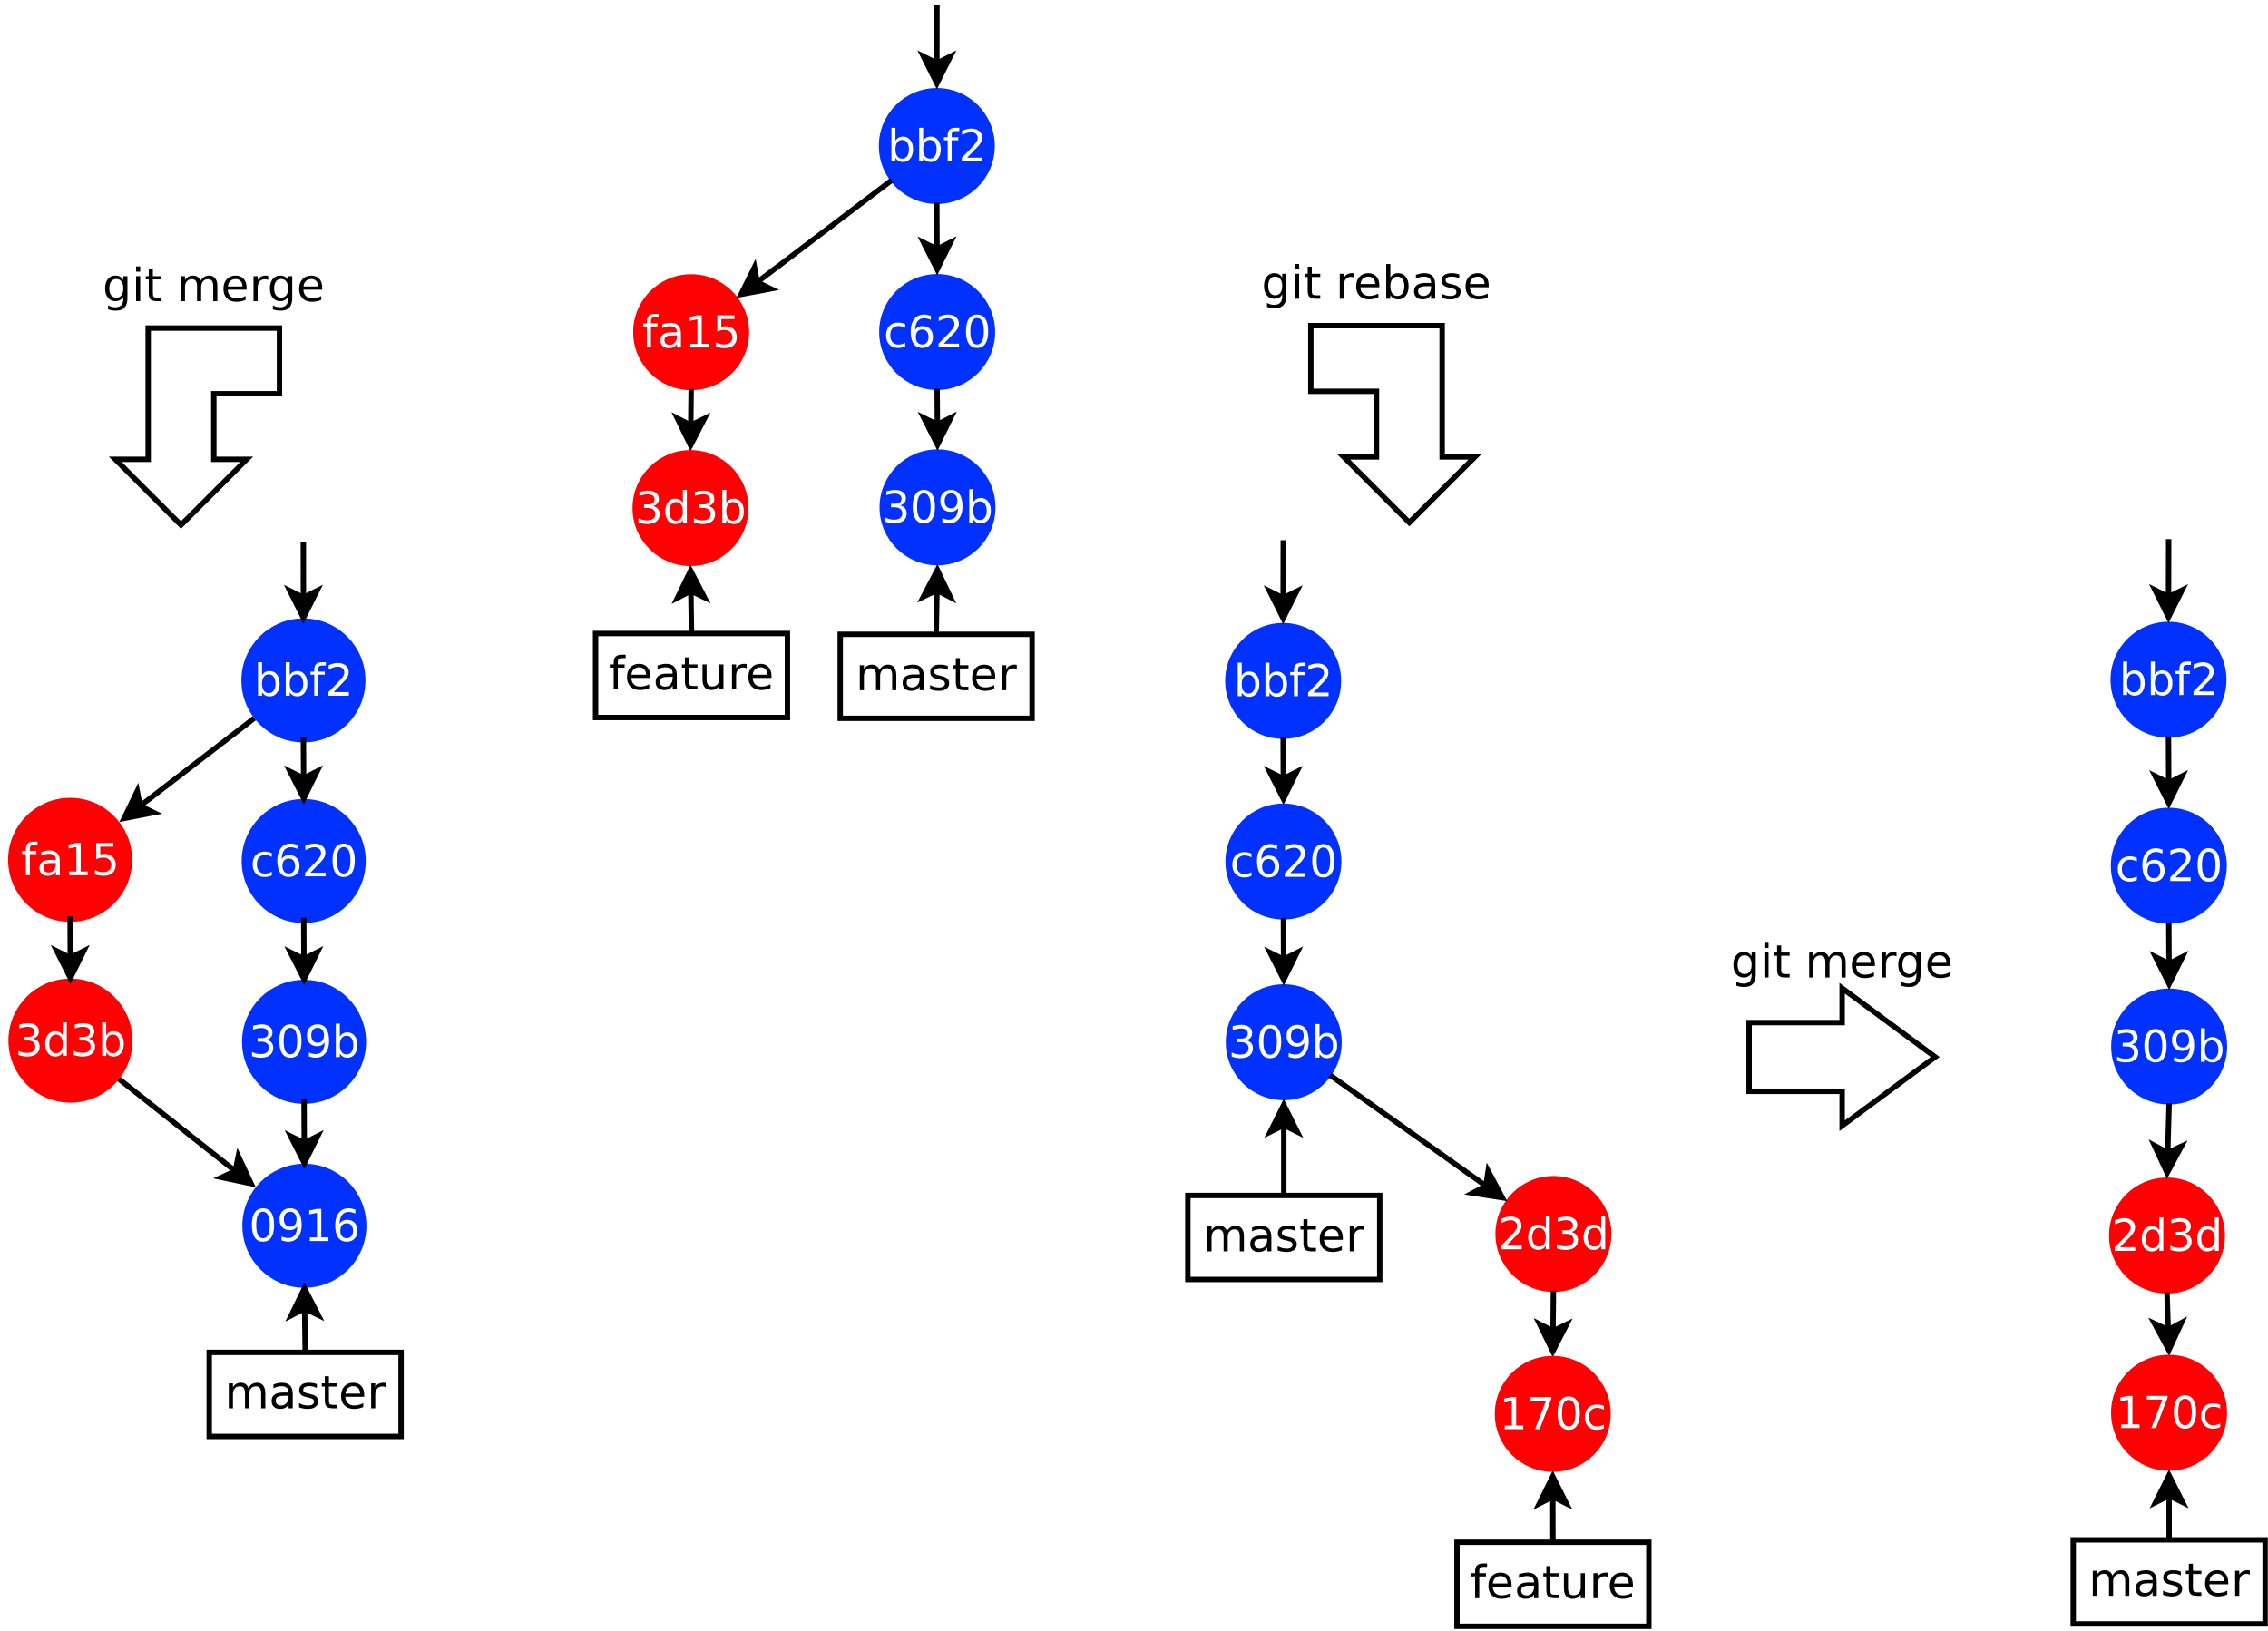<?xml version="1.0" encoding="UTF-8"?>
<svg xmlns="http://www.w3.org/2000/svg" xmlns:xlink="http://www.w3.org/1999/xlink" width="841pt" height="605pt" viewBox="0 0 841 605" version="1.1">
<defs>
<g>
<symbol overflow="visible" id="glyph0-0">
<path style="stroke:none;" d="M 0.844 3 L 0.844 -11.938 L 9.312 -11.938 L 9.312 3 Z M 1.797 2.047 L 8.375 2.047 L 8.375 -10.984 L 1.797 -10.984 Z M 1.797 2.047 "/>
</symbol>
<symbol overflow="visible" id="glyph0-1">
<path style="stroke:none;" d="M 7.688 -4.734 C 7.688 -5.836 7.457 -6.691 7 -7.297 C 6.551 -7.91 5.914 -8.219 5.094 -8.219 C 4.281 -8.219 3.645 -7.91 3.188 -7.297 C 2.727 -6.691 2.5 -5.836 2.5 -4.734 C 2.5 -3.641 2.727 -2.789 3.188 -2.188 C 3.645 -1.582 4.281 -1.281 5.094 -1.281 C 5.914 -1.281 6.551 -1.582 7 -2.188 C 7.457 -2.789 7.688 -3.641 7.688 -4.734 Z M 9.219 -1.156 C 9.219 0.426 8.863 1.598 8.156 2.359 C 7.457 3.129 6.391 3.516 4.953 3.516 C 4.41 3.516 3.898 3.473 3.422 3.391 C 2.953 3.316 2.492 3.195 2.047 3.031 L 2.047 1.562 C 2.492 1.801 2.938 1.977 3.375 2.094 C 3.812 2.207 4.254 2.266 4.703 2.266 C 5.703 2.266 6.445 2.004 6.938 1.484 C 7.438 0.961 7.688 0.176 7.688 -0.875 L 7.688 -1.625 C 7.375 -1.082 6.973 -0.676 6.484 -0.406 C 5.992 -0.133 5.406 0 4.719 0 C 3.582 0 2.664 -0.43 1.969 -1.297 C 1.281 -2.16 0.938 -3.305 0.938 -4.734 C 0.938 -6.172 1.281 -7.32 1.969 -8.188 C 2.664 -9.051 3.582 -9.484 4.719 -9.484 C 5.406 -9.484 5.992 -9.348 6.484 -9.078 C 6.973 -8.805 7.375 -8.398 7.688 -7.859 L 7.688 -9.266 L 9.219 -9.266 Z M 9.219 -1.156 "/>
</symbol>
<symbol overflow="visible" id="glyph0-2">
<path style="stroke:none;" d="M 1.594 -9.266 L 3.125 -9.266 L 3.125 0 L 1.594 0 Z M 1.594 -12.875 L 3.125 -12.875 L 3.125 -10.938 L 1.594 -10.938 Z M 1.594 -12.875 "/>
</symbol>
<symbol overflow="visible" id="glyph0-3">
<path style="stroke:none;" d="M 3.094 -11.891 L 3.094 -9.266 L 6.234 -9.266 L 6.234 -8.078 L 3.094 -8.078 L 3.094 -3.047 C 3.094 -2.297 3.195 -1.812 3.406 -1.594 C 3.613 -1.383 4.035 -1.281 4.672 -1.281 L 6.234 -1.281 L 6.234 0 L 4.672 0 C 3.492 0 2.68 -0.219 2.234 -0.656 C 1.797 -1.094 1.578 -1.891 1.578 -3.047 L 1.578 -8.078 L 0.453 -8.078 L 0.453 -9.266 L 1.578 -9.266 L 1.578 -11.891 Z M 3.094 -11.891 "/>
</symbol>
<symbol overflow="visible" id="glyph0-4">
<path style="stroke:none;" d=""/>
</symbol>
<symbol overflow="visible" id="glyph0-5">
<path style="stroke:none;" d="M 8.812 -7.484 C 9.188 -8.172 9.641 -8.676 10.172 -9 C 10.703 -9.32 11.328 -9.484 12.047 -9.484 C 13.004 -9.484 13.742 -9.145 14.266 -8.469 C 14.797 -7.789 15.062 -6.832 15.062 -5.594 L 15.062 0 L 13.531 0 L 13.531 -5.547 C 13.531 -6.43 13.375 -7.086 13.062 -7.516 C 12.75 -7.941 12.27 -8.156 11.625 -8.156 C 10.832 -8.156 10.207 -7.895 9.75 -7.375 C 9.289 -6.852 9.062 -6.141 9.062 -5.234 L 9.062 0 L 7.531 0 L 7.531 -5.547 C 7.531 -6.43 7.375 -7.086 7.062 -7.516 C 6.75 -7.941 6.266 -8.156 5.609 -8.156 C 4.828 -8.156 4.207 -7.891 3.75 -7.359 C 3.289 -6.836 3.062 -6.129 3.062 -5.234 L 3.062 0 L 1.531 0 L 1.531 -9.266 L 3.062 -9.266 L 3.062 -7.828 C 3.414 -8.391 3.832 -8.805 4.312 -9.078 C 4.801 -9.348 5.379 -9.484 6.047 -9.484 C 6.711 -9.484 7.281 -9.312 7.75 -8.969 C 8.227 -8.625 8.582 -8.129 8.812 -7.484 Z M 8.812 -7.484 "/>
</symbol>
<symbol overflow="visible" id="glyph0-6">
<path style="stroke:none;" d="M 9.516 -5.016 L 9.516 -4.266 L 2.516 -4.266 C 2.586 -3.223 2.906 -2.426 3.469 -1.875 C 4.031 -1.32 4.816 -1.047 5.828 -1.047 C 6.41 -1.047 6.977 -1.117 7.531 -1.266 C 8.082 -1.41 8.625 -1.625 9.156 -1.906 L 9.156 -0.469 C 8.613 -0.238 8.055 -0.066 7.484 0.047 C 6.91 0.172 6.328 0.234 5.734 0.234 C 4.254 0.234 3.082 -0.191 2.219 -1.047 C 1.363 -1.91 0.938 -3.078 0.938 -4.547 C 0.938 -6.055 1.344 -7.254 2.156 -8.141 C 2.977 -9.035 4.082 -9.484 5.469 -9.484 C 6.719 -9.484 7.703 -9.082 8.422 -8.281 C 9.148 -7.477 9.516 -6.391 9.516 -5.016 Z M 8 -5.453 C 7.988 -6.285 7.754 -6.953 7.297 -7.453 C 6.836 -7.953 6.234 -8.203 5.484 -8.203 C 4.641 -8.203 3.961 -7.957 3.453 -7.469 C 2.941 -6.988 2.648 -6.316 2.578 -5.453 Z M 8 -5.453 "/>
</symbol>
<symbol overflow="visible" id="glyph0-7">
<path style="stroke:none;" d="M 6.969 -7.844 C 6.789 -7.938 6.602 -8.004 6.406 -8.047 C 6.207 -8.098 5.984 -8.125 5.734 -8.125 C 4.879 -8.125 4.219 -7.844 3.75 -7.281 C 3.289 -6.727 3.062 -5.926 3.062 -4.875 L 3.062 0 L 1.531 0 L 1.531 -9.266 L 3.062 -9.266 L 3.062 -7.828 C 3.383 -8.391 3.801 -8.805 4.312 -9.078 C 4.832 -9.348 5.457 -9.484 6.188 -9.484 C 6.289 -9.484 6.406 -9.473 6.531 -9.453 C 6.656 -9.441 6.797 -9.426 6.953 -9.406 Z M 6.969 -7.844 "/>
</symbol>
<symbol overflow="visible" id="glyph0-8">
<path style="stroke:none;" d="M 8.25 -4.625 C 8.25 -5.738 8.016 -6.613 7.547 -7.25 C 7.086 -7.895 6.457 -8.219 5.656 -8.219 C 4.852 -8.219 4.219 -7.895 3.75 -7.25 C 3.289 -6.613 3.062 -5.738 3.062 -4.625 C 3.062 -3.5 3.289 -2.617 3.75 -1.984 C 4.219 -1.348 4.852 -1.031 5.656 -1.031 C 6.457 -1.031 7.086 -1.348 7.547 -1.984 C 8.016 -2.617 8.25 -3.5 8.25 -4.625 Z M 3.062 -7.859 C 3.383 -8.41 3.789 -8.816 4.281 -9.078 C 4.77 -9.348 5.352 -9.484 6.031 -9.484 C 7.156 -9.484 8.066 -9.035 8.766 -8.141 C 9.473 -7.254 9.828 -6.082 9.828 -4.625 C 9.828 -3.164 9.473 -1.988 8.766 -1.094 C 8.066 -0.207 7.156 0.234 6.031 0.234 C 5.352 0.234 4.77 0.102 4.281 -0.156 C 3.789 -0.426 3.383 -0.836 3.062 -1.391 L 3.062 0 L 1.531 0 L 1.531 -12.875 L 3.062 -12.875 Z M 3.062 -7.859 "/>
</symbol>
<symbol overflow="visible" id="glyph0-9">
<path style="stroke:none;" d="M 5.812 -4.656 C 4.582 -4.656 3.727 -4.516 3.25 -4.234 C 2.77 -3.953 2.531 -3.473 2.531 -2.797 C 2.531 -2.254 2.707 -1.82 3.062 -1.5 C 3.426 -1.188 3.914 -1.031 4.531 -1.031 C 5.375 -1.031 6.047 -1.328 6.547 -1.922 C 7.055 -2.523 7.312 -3.32 7.312 -4.312 L 7.312 -4.656 Z M 8.844 -5.281 L 8.844 0 L 7.312 0 L 7.312 -1.406 C 6.969 -0.844 6.535 -0.426 6.016 -0.156 C 5.504 0.102 4.875 0.234 4.125 0.234 C 3.176 0.234 2.422 -0.031 1.859 -0.562 C 1.297 -1.094 1.016 -1.805 1.016 -2.703 C 1.016 -3.742 1.363 -4.523 2.062 -5.047 C 2.758 -5.578 3.801 -5.844 5.188 -5.844 L 7.312 -5.844 L 7.312 -6 C 7.312 -6.695 7.082 -7.238 6.625 -7.625 C 6.164 -8.008 5.52 -8.203 4.688 -8.203 C 4.156 -8.203 3.641 -8.133 3.141 -8 C 2.641 -7.875 2.16 -7.688 1.703 -7.438 L 1.703 -8.844 C 2.254 -9.051 2.789 -9.207 3.312 -9.312 C 3.844 -9.426 4.352 -9.484 4.844 -9.484 C 6.188 -9.484 7.188 -9.133 7.844 -8.438 C 8.508 -7.75 8.844 -6.695 8.844 -5.281 Z M 8.844 -5.281 "/>
</symbol>
<symbol overflow="visible" id="glyph0-10">
<path style="stroke:none;" d="M 7.5 -8.984 L 7.5 -7.547 C 7.07 -7.766 6.625 -7.93 6.156 -8.047 C 5.695 -8.16 5.219 -8.219 4.719 -8.219 C 3.969 -8.219 3.398 -8.098 3.016 -7.859 C 2.641 -7.629 2.453 -7.285 2.453 -6.828 C 2.453 -6.473 2.586 -6.191 2.859 -5.984 C 3.129 -5.785 3.672 -5.598 4.484 -5.422 L 5.016 -5.297 C 6.086 -5.066 6.852 -4.738 7.312 -4.312 C 7.77 -3.895 8 -3.312 8 -2.562 C 8 -1.695 7.656 -1.016 6.969 -0.516 C 6.289 -0.016 5.359 0.234 4.172 0.234 C 3.672 0.234 3.148 0.188 2.609 0.094 C 2.078 0 1.516 -0.145 0.922 -0.344 L 0.922 -1.906 C 1.484 -1.613 2.035 -1.395 2.578 -1.25 C 3.129 -1.102 3.672 -1.031 4.203 -1.031 C 4.922 -1.031 5.473 -1.148 5.859 -1.391 C 6.242 -1.641 6.438 -1.988 6.438 -2.438 C 6.438 -2.852 6.297 -3.172 6.016 -3.391 C 5.734 -3.609 5.125 -3.82 4.188 -4.031 L 3.656 -4.156 C 2.707 -4.352 2.023 -4.656 1.609 -5.062 C 1.191 -5.477 0.984 -6.039 0.984 -6.75 C 0.984 -7.625 1.289 -8.297 1.906 -8.766 C 2.531 -9.242 3.41 -9.484 4.547 -9.484 C 5.109 -9.484 5.633 -9.441 6.125 -9.359 C 6.625 -9.273 7.082 -9.148 7.5 -8.984 Z M 7.5 -8.984 "/>
</symbol>
<symbol overflow="visible" id="glyph0-11">
<path style="stroke:none;" d="M 6.281 -12.875 L 6.281 -11.609 L 4.828 -11.609 C 4.285 -11.609 3.906 -11.492 3.688 -11.266 C 3.477 -11.047 3.375 -10.648 3.375 -10.078 L 3.375 -9.266 L 5.875 -9.266 L 5.875 -8.078 L 3.375 -8.078 L 3.375 0 L 1.844 0 L 1.844 -8.078 L 0.391 -8.078 L 0.391 -9.266 L 1.844 -9.266 L 1.844 -9.906 C 1.844 -10.938 2.082 -11.688 2.562 -12.156 C 3.039 -12.633 3.801 -12.875 4.844 -12.875 Z M 6.281 -12.875 "/>
</symbol>
<symbol overflow="visible" id="glyph0-12">
<path style="stroke:none;" d="M 1.438 -3.656 L 1.438 -9.266 L 2.953 -9.266 L 2.953 -3.719 C 2.953 -2.832 3.125 -2.172 3.469 -1.734 C 3.812 -1.297 4.328 -1.078 5.016 -1.078 C 5.836 -1.078 6.484 -1.336 6.953 -1.859 C 7.43 -2.391 7.672 -3.109 7.672 -4.016 L 7.672 -9.266 L 9.203 -9.266 L 9.203 0 L 7.672 0 L 7.672 -1.422 C 7.305 -0.859 6.879 -0.441 6.391 -0.172 C 5.898 0.098 5.332 0.234 4.688 0.234 C 3.625 0.234 2.816 -0.094 2.266 -0.75 C 1.711 -1.414 1.438 -2.383 1.438 -3.656 Z M 5.266 -9.484 Z M 5.266 -9.484 "/>
</symbol>
<symbol overflow="visible" id="glyph1-0">
<path style="stroke:none;" d="M 0.812 2.891 L 0.812 -11.547 L 9 -11.547 L 9 2.891 Z M 1.734 1.984 L 8.094 1.984 L 8.094 -10.625 L 1.734 -10.625 Z M 1.734 1.984 "/>
</symbol>
<symbol overflow="visible" id="glyph1-1">
<path style="stroke:none;" d="M 7.969 -4.469 C 7.969 -5.551 7.742 -6.398 7.297 -7.016 C 6.859 -7.629 6.25 -7.938 5.469 -7.938 C 4.688 -7.938 4.07 -7.629 3.625 -7.016 C 3.188 -6.398 2.969 -5.551 2.969 -4.469 C 2.969 -3.383 3.188 -2.535 3.625 -1.922 C 4.07 -1.305 4.688 -1 5.469 -1 C 6.25 -1 6.859 -1.305 7.297 -1.922 C 7.742 -2.535 7.969 -3.383 7.969 -4.469 Z M 2.969 -7.594 C 3.281 -8.125 3.672 -8.52 4.141 -8.781 C 4.609 -9.039 5.172 -9.172 5.828 -9.172 C 6.91 -9.172 7.789 -8.738 8.469 -7.875 C 9.156 -7.008 9.5 -5.875 9.5 -4.469 C 9.5 -3.062 9.156 -1.926 8.469 -1.062 C 7.789 -0.195 6.91 0.234 5.828 0.234 C 5.172 0.234 4.609 0.102 4.141 -0.156 C 3.672 -0.414 3.281 -0.812 2.969 -1.344 L 2.969 0 L 1.484 0 L 1.484 -12.438 L 2.969 -12.438 Z M 2.969 -7.594 "/>
</symbol>
<symbol overflow="visible" id="glyph1-2">
<path style="stroke:none;" d="M 6.078 -12.438 L 6.078 -11.219 L 4.672 -11.219 C 4.141 -11.219 3.77 -11.109 3.562 -10.891 C 3.363 -10.68 3.266 -10.301 3.266 -9.75 L 3.266 -8.953 L 5.688 -8.953 L 5.688 -7.812 L 3.266 -7.812 L 3.266 0 L 1.781 0 L 1.781 -7.812 L 0.375 -7.812 L 0.375 -8.953 L 1.781 -8.953 L 1.781 -9.578 C 1.781 -10.578 2.008 -11.301 2.469 -11.75 C 2.938 -12.207 3.676 -12.438 4.688 -12.438 Z M 6.078 -12.438 "/>
</symbol>
<symbol overflow="visible" id="glyph1-3">
<path style="stroke:none;" d="M 3.141 -1.359 L 8.781 -1.359 L 8.781 0 L 1.203 0 L 1.203 -1.359 C 1.816 -1.992 2.648 -2.844 3.703 -3.906 C 4.766 -4.977 5.43 -5.672 5.703 -5.984 C 6.211 -6.566 6.57 -7.055 6.781 -7.453 C 6.988 -7.859 7.094 -8.254 7.094 -8.641 C 7.094 -9.273 6.867 -9.789 6.422 -10.188 C 5.973 -10.594 5.395 -10.797 4.688 -10.797 C 4.176 -10.797 3.641 -10.707 3.078 -10.531 C 2.516 -10.352 1.914 -10.086 1.281 -9.734 L 1.281 -11.359 C 1.926 -11.617 2.531 -11.816 3.094 -11.953 C 3.664 -12.086 4.188 -12.156 4.656 -12.156 C 5.895 -12.156 6.879 -11.844 7.609 -11.219 C 8.348 -10.602 8.719 -9.781 8.719 -8.75 C 8.719 -8.258 8.625 -7.789 8.438 -7.344 C 8.25 -6.906 7.914 -6.391 7.438 -5.797 C 7.301 -5.641 6.875 -5.191 6.156 -4.453 C 5.445 -3.711 4.441 -2.68 3.141 -1.359 Z M 3.141 -1.359 "/>
</symbol>
<symbol overflow="visible" id="glyph1-4">
<path style="stroke:none;" d="M 7.984 -8.609 L 7.984 -7.234 C 7.566 -7.461 7.148 -7.633 6.734 -7.75 C 6.316 -7.863 5.895 -7.922 5.469 -7.922 C 4.508 -7.922 3.766 -7.617 3.234 -7.016 C 2.711 -6.41 2.453 -5.562 2.453 -4.469 C 2.453 -3.375 2.711 -2.523 3.234 -1.922 C 3.766 -1.316 4.508 -1.016 5.469 -1.016 C 5.895 -1.016 6.316 -1.07 6.734 -1.188 C 7.148 -1.301 7.566 -1.473 7.984 -1.703 L 7.984 -0.344 C 7.578 -0.156 7.148 -0.016 6.703 0.078 C 6.266 0.18 5.801 0.234 5.312 0.234 C 3.957 0.234 2.883 -0.188 2.094 -1.031 C 1.301 -1.883 0.906 -3.031 0.906 -4.469 C 0.906 -5.926 1.305 -7.07 2.109 -7.906 C 2.91 -8.75 4.008 -9.172 5.406 -9.172 C 5.852 -9.172 6.289 -9.125 6.719 -9.031 C 7.156 -8.938 7.578 -8.797 7.984 -8.609 Z M 7.984 -8.609 "/>
</symbol>
<symbol overflow="visible" id="glyph1-5">
<path style="stroke:none;" d="M 5.406 -6.609 C 4.676 -6.609 4.098 -6.359 3.672 -5.859 C 3.254 -5.367 3.047 -4.691 3.047 -3.828 C 3.047 -2.973 3.254 -2.297 3.672 -1.797 C 4.098 -1.297 4.676 -1.047 5.406 -1.047 C 6.133 -1.047 6.707 -1.297 7.125 -1.797 C 7.551 -2.297 7.766 -2.973 7.766 -3.828 C 7.766 -4.691 7.551 -5.367 7.125 -5.859 C 6.707 -6.359 6.133 -6.609 5.406 -6.609 Z M 8.609 -11.672 L 8.609 -10.203 C 8.203 -10.391 7.789 -10.535 7.375 -10.641 C 6.969 -10.742 6.562 -10.797 6.156 -10.797 C 5.094 -10.797 4.281 -10.438 3.719 -9.719 C 3.156 -9 2.832 -7.91 2.75 -6.453 C 3.062 -6.91 3.453 -7.266 3.922 -7.516 C 4.398 -7.766 4.926 -7.891 5.5 -7.891 C 6.695 -7.891 7.645 -7.523 8.344 -6.797 C 9.039 -6.066 9.391 -5.078 9.391 -3.828 C 9.391 -2.598 9.023 -1.613 8.297 -0.875 C 7.578 -0.133 6.613 0.234 5.406 0.234 C 4.02 0.234 2.961 -0.289 2.234 -1.344 C 1.504 -2.406 1.141 -3.941 1.141 -5.953 C 1.141 -7.836 1.586 -9.344 2.484 -10.469 C 3.379 -11.594 4.582 -12.156 6.094 -12.156 C 6.5 -12.156 6.906 -12.113 7.312 -12.031 C 7.727 -11.945 8.16 -11.828 8.609 -11.672 Z M 8.609 -11.672 "/>
</symbol>
<symbol overflow="visible" id="glyph1-6">
<path style="stroke:none;" d="M 5.203 -10.875 C 4.367 -10.875 3.742 -10.461 3.328 -9.641 C 2.91 -8.828 2.703 -7.598 2.703 -5.953 C 2.703 -4.316 2.91 -3.086 3.328 -2.266 C 3.742 -1.453 4.367 -1.047 5.203 -1.047 C 6.035 -1.047 6.66 -1.453 7.078 -2.266 C 7.504 -3.086 7.719 -4.316 7.719 -5.953 C 7.719 -7.598 7.504 -8.828 7.078 -9.641 C 6.66 -10.461 6.035 -10.875 5.203 -10.875 Z M 5.203 -12.156 C 6.547 -12.156 7.566 -11.625 8.266 -10.562 C 8.973 -9.508 9.328 -7.973 9.328 -5.953 C 9.328 -3.941 8.973 -2.406 8.266 -1.344 C 7.566 -0.289 6.547 0.234 5.203 0.234 C 3.867 0.234 2.848 -0.289 2.141 -1.344 C 1.43 -2.406 1.078 -3.941 1.078 -5.953 C 1.078 -7.973 1.43 -9.508 2.141 -10.562 C 2.848 -11.625 3.867 -12.156 5.203 -12.156 Z M 5.203 -12.156 "/>
</symbol>
<symbol overflow="visible" id="glyph1-7">
<path style="stroke:none;" d="M 6.641 -6.438 C 7.41 -6.27 8.016 -5.926 8.453 -5.406 C 8.891 -4.883 9.109 -4.238 9.109 -3.469 C 9.109 -2.289 8.703 -1.379 7.891 -0.734 C 7.078 -0.086 5.926 0.234 4.438 0.234 C 3.938 0.234 3.422 0.18 2.891 0.078 C 2.359 -0.016 1.812 -0.16 1.25 -0.359 L 1.25 -1.922 C 1.695 -1.66 2.188 -1.461 2.719 -1.328 C 3.25 -1.191 3.805 -1.125 4.391 -1.125 C 5.398 -1.125 6.172 -1.32 6.703 -1.719 C 7.234 -2.125 7.5 -2.707 7.5 -3.469 C 7.5 -4.176 7.25 -4.727 6.75 -5.125 C 6.258 -5.52 5.578 -5.719 4.703 -5.719 L 3.312 -5.719 L 3.312 -7.047 L 4.766 -7.047 C 5.555 -7.047 6.16 -7.203 6.578 -7.516 C 7.004 -7.836 7.219 -8.297 7.219 -8.891 C 7.219 -9.504 7 -9.973 6.562 -10.297 C 6.133 -10.629 5.516 -10.797 4.703 -10.797 C 4.254 -10.797 3.773 -10.742 3.266 -10.641 C 2.766 -10.547 2.211 -10.398 1.609 -10.203 L 1.609 -11.641 C 2.223 -11.805 2.797 -11.93 3.328 -12.016 C 3.867 -12.109 4.375 -12.156 4.844 -12.156 C 6.07 -12.156 7.039 -11.875 7.75 -11.312 C 8.469 -10.758 8.828 -10.008 8.828 -9.062 C 8.828 -8.395 8.633 -7.832 8.25 -7.375 C 7.875 -6.926 7.336 -6.613 6.641 -6.438 Z M 6.641 -6.438 "/>
</symbol>
<symbol overflow="visible" id="glyph1-8">
<path style="stroke:none;" d="M 1.797 -0.25 L 1.797 -1.719 C 2.203 -1.531 2.613 -1.383 3.031 -1.281 C 3.445 -1.176 3.852 -1.125 4.25 -1.125 C 5.32 -1.125 6.141 -1.484 6.703 -2.203 C 7.266 -2.922 7.582 -4.008 7.656 -5.469 C 7.352 -5.008 6.961 -4.656 6.484 -4.406 C 6.004 -4.164 5.477 -4.047 4.906 -4.047 C 3.719 -4.047 2.773 -4.406 2.078 -5.125 C 1.379 -5.852 1.031 -6.844 1.031 -8.094 C 1.031 -9.32 1.391 -10.305 2.109 -11.047 C 2.836 -11.785 3.805 -12.156 5.016 -12.156 C 6.391 -12.156 7.441 -11.625 8.172 -10.562 C 8.898 -9.508 9.266 -7.973 9.266 -5.953 C 9.266 -4.078 8.816 -2.578 7.922 -1.453 C 7.035 -0.328 5.836 0.234 4.328 0.234 C 3.922 0.234 3.508 0.191 3.094 0.109 C 2.676 0.023 2.242 -0.094 1.797 -0.25 Z M 5.016 -5.312 C 5.734 -5.312 6.305 -5.555 6.734 -6.047 C 7.16 -6.547 7.375 -7.227 7.375 -8.094 C 7.375 -8.945 7.16 -9.625 6.734 -10.125 C 6.305 -10.625 5.734 -10.875 5.016 -10.875 C 4.285 -10.875 3.707 -10.625 3.281 -10.125 C 2.863 -9.625 2.656 -8.945 2.656 -8.094 C 2.656 -7.227 2.863 -6.547 3.281 -6.047 C 3.707 -5.555 4.285 -5.312 5.016 -5.312 Z M 5.016 -5.312 "/>
</symbol>
<symbol overflow="visible" id="glyph1-9">
<path style="stroke:none;" d="M 5.609 -4.5 C 4.422 -4.5 3.598 -4.363 3.141 -4.094 C 2.68 -3.82 2.453 -3.359 2.453 -2.703 C 2.453 -2.18 2.625 -1.766 2.969 -1.453 C 3.312 -1.148 3.781 -1 4.375 -1 C 5.188 -1 5.836 -1.285 6.328 -1.859 C 6.828 -2.441 7.078 -3.211 7.078 -4.172 L 7.078 -4.5 Z M 8.547 -5.109 L 8.547 0 L 7.078 0 L 7.078 -1.359 C 6.742 -0.816 6.32 -0.414 5.812 -0.156 C 5.312 0.102 4.703 0.234 3.984 0.234 C 3.066 0.234 2.336 -0.02 1.797 -0.531 C 1.254 -1.051 0.984 -1.742 0.984 -2.609 C 0.984 -3.617 1.316 -4.379 1.984 -4.891 C 2.66 -5.398 3.672 -5.656 5.016 -5.656 L 7.078 -5.656 L 7.078 -5.797 C 7.078 -6.473 6.852 -6.992 6.406 -7.359 C 5.957 -7.734 5.332 -7.922 4.531 -7.922 C 4.02 -7.922 3.52 -7.859 3.031 -7.734 C 2.551 -7.617 2.086 -7.438 1.641 -7.188 L 1.641 -8.547 C 2.18 -8.754 2.703 -8.91 3.203 -9.016 C 3.711 -9.117 4.207 -9.172 4.688 -9.172 C 5.977 -9.172 6.941 -8.832 7.578 -8.156 C 8.223 -7.488 8.547 -6.473 8.547 -5.109 Z M 8.547 -5.109 "/>
</symbol>
<symbol overflow="visible" id="glyph1-10">
<path style="stroke:none;" d="M 2.031 -1.359 L 4.672 -1.359 L 4.672 -10.469 L 1.797 -9.891 L 1.797 -11.359 L 4.656 -11.938 L 6.266 -11.938 L 6.266 -1.359 L 8.906 -1.359 L 8.906 0 L 2.031 0 Z M 2.031 -1.359 "/>
</symbol>
<symbol overflow="visible" id="glyph1-11">
<path style="stroke:none;" d="M 1.766 -11.938 L 8.109 -11.938 L 8.109 -10.578 L 3.25 -10.578 L 3.25 -7.656 C 3.477 -7.727 3.707 -7.785 3.938 -7.828 C 4.176 -7.867 4.414 -7.891 4.656 -7.891 C 5.988 -7.891 7.039 -7.523 7.812 -6.797 C 8.594 -6.066 8.984 -5.078 8.984 -3.828 C 8.984 -2.547 8.582 -1.547 7.781 -0.828 C 6.988 -0.117 5.863 0.234 4.406 0.234 C 3.906 0.234 3.395 0.188 2.875 0.094 C 2.352 0.008 1.816 -0.113 1.266 -0.281 L 1.266 -1.906 C 1.742 -1.645 2.238 -1.445 2.75 -1.312 C 3.258 -1.188 3.801 -1.125 4.375 -1.125 C 5.289 -1.125 6.02 -1.363 6.562 -1.844 C 7.102 -2.332 7.375 -2.992 7.375 -3.828 C 7.375 -4.66 7.102 -5.316 6.562 -5.797 C 6.02 -6.285 5.289 -6.531 4.375 -6.531 C 3.938 -6.531 3.504 -6.484 3.078 -6.391 C 2.648 -6.297 2.211 -6.145 1.766 -5.938 Z M 1.766 -11.938 "/>
</symbol>
<symbol overflow="visible" id="glyph1-12">
<path style="stroke:none;" d="M 7.438 -7.594 L 7.438 -12.438 L 8.906 -12.438 L 8.906 0 L 7.438 0 L 7.438 -1.344 C 7.125 -0.812 6.734 -0.414 6.266 -0.156 C 5.797 0.102 5.227 0.234 4.562 0.234 C 3.477 0.234 2.598 -0.195 1.922 -1.062 C 1.242 -1.926 0.906 -3.062 0.906 -4.469 C 0.906 -5.875 1.242 -7.008 1.922 -7.875 C 2.598 -8.738 3.477 -9.172 4.562 -9.172 C 5.227 -9.172 5.797 -9.039 6.266 -8.781 C 6.734 -8.52 7.125 -8.125 7.438 -7.594 Z M 2.422 -4.469 C 2.422 -3.383 2.645 -2.535 3.094 -1.922 C 3.539 -1.305 4.148 -1 4.922 -1 C 5.703 -1 6.316 -1.305 6.766 -1.922 C 7.211 -2.535 7.438 -3.383 7.438 -4.469 C 7.438 -5.551 7.211 -6.398 6.766 -7.016 C 6.316 -7.629 5.703 -7.938 4.922 -7.938 C 4.148 -7.938 3.539 -7.629 3.094 -7.016 C 2.645 -6.398 2.422 -5.551 2.422 -4.469 Z M 2.422 -4.469 "/>
</symbol>
<symbol overflow="visible" id="glyph1-13">
<path style="stroke:none;" d="M 1.344 -11.938 L 9.016 -11.938 L 9.016 -11.25 L 4.688 0 L 3 0 L 7.078 -10.578 L 1.344 -10.578 Z M 1.344 -11.938 "/>
</symbol>
</g>
</defs>
<g id="surface4604">
<rect x="0" y="0" width="841" height="605" style="fill:rgb(100%,100%,100%);fill-opacity:1;stroke:none;"/>
<path style="fill-rule:evenodd;fill:rgb(0%,19.216%,100%);fill-opacity:1;stroke-width:0.2;stroke-linecap:butt;stroke-linejoin:miter;stroke:rgb(0%,19.216%,100%);stroke-opacity:1;stroke-miterlimit:10;" d="M 30.261 22.005 C 30.261 22.585 29.791 23.055 29.211 23.055 C 28.632 23.055 28.161 22.585 28.161 22.005 C 28.161 21.425 28.632 20.955 29.211 20.955 C 29.791 20.955 30.261 21.425 30.261 22.005 " transform="matrix(20,0,0,20,-471.714,-187.773)"/>
<path style="fill-rule:evenodd;fill:rgb(0%,19.216%,100%);fill-opacity:1;stroke-width:0.2;stroke-linecap:butt;stroke-linejoin:miter;stroke:rgb(0%,19.216%,100%);stroke-opacity:1;stroke-miterlimit:10;" d="M 30.267 25.354 C 30.267 25.934 29.797 26.404 29.217 26.404 C 28.637 26.404 28.167 25.934 28.167 25.354 C 28.167 24.774 28.637 24.304 29.217 24.304 C 29.797 24.304 30.267 24.774 30.267 25.354 " transform="matrix(20,0,0,20,-471.714,-187.773)"/>
<path style="fill-rule:evenodd;fill:rgb(0%,19.216%,100%);fill-opacity:1;stroke-width:0.2;stroke-linecap:butt;stroke-linejoin:miter;stroke:rgb(0%,19.216%,100%);stroke-opacity:1;stroke-miterlimit:10;" d="M 30.273 28.706 C 30.273 29.286 29.803 29.756 29.223 29.756 C 28.643 29.756 28.173 29.286 28.173 28.706 C 28.173 28.126 28.643 27.656 29.223 27.656 C 29.803 27.656 30.273 28.126 30.273 28.706 " transform="matrix(20,0,0,20,-471.714,-187.773)"/>
<path style="fill-rule:evenodd;fill:rgb(0%,19.216%,100%);fill-opacity:1;stroke-width:0.2;stroke-linecap:butt;stroke-linejoin:miter;stroke:rgb(0%,19.216%,100%);stroke-opacity:1;stroke-miterlimit:10;" d="M 30.279 32.117 C 30.279 32.696 29.809 33.167 29.229 33.167 C 28.649 33.167 28.179 32.696 28.179 32.117 C 28.179 31.537 28.649 31.067 29.229 31.067 C 29.809 31.067 30.279 31.537 30.279 32.117 " transform="matrix(20,0,0,20,-471.714,-187.773)"/>
<path style="fill:none;stroke-width:0.1;stroke-linecap:butt;stroke-linejoin:miter;stroke:rgb(0%,0%,0%);stroke-opacity:1;stroke-miterlimit:10;" d="M 29.211 23.055 L 29.215 23.817 " transform="matrix(20,0,0,20,-471.714,-187.773)"/>
<path style="fill-rule:evenodd;fill:rgb(0%,0%,0%);fill-opacity:1;stroke-width:0.1;stroke-linecap:butt;stroke-linejoin:miter;stroke:rgb(0%,0%,0%);stroke-opacity:1;stroke-miterlimit:10;" d="M 29.217 24.192 L 28.964 23.693 L 29.215 23.817 L 29.464 23.691 Z M 29.217 24.192 " transform="matrix(20,0,0,20,-471.714,-187.773)"/>
<path style="fill:none;stroke-width:0.1;stroke-linecap:butt;stroke-linejoin:miter;stroke:rgb(0%,0%,0%);stroke-opacity:1;stroke-miterlimit:10;" d="M 29.217 26.404 L 29.221 27.169 " transform="matrix(20,0,0,20,-471.714,-187.773)"/>
<path style="fill-rule:evenodd;fill:rgb(0%,0%,0%);fill-opacity:1;stroke-width:0.1;stroke-linecap:butt;stroke-linejoin:miter;stroke:rgb(0%,0%,0%);stroke-opacity:1;stroke-miterlimit:10;" d="M 29.223 27.544 L 28.97 27.045 L 29.221 27.169 L 29.47 27.043 Z M 29.223 27.544 " transform="matrix(20,0,0,20,-471.714,-187.773)"/>
<path style="fill:none;stroke-width:0.1;stroke-linecap:butt;stroke-linejoin:miter;stroke:rgb(0%,0%,0%);stroke-opacity:1;stroke-miterlimit:10;" d="M 29.223 29.756 L 29.227 30.58 " transform="matrix(20,0,0,20,-471.714,-187.773)"/>
<path style="fill-rule:evenodd;fill:rgb(0%,0%,0%);fill-opacity:1;stroke-width:0.1;stroke-linecap:butt;stroke-linejoin:miter;stroke:rgb(0%,0%,0%);stroke-opacity:1;stroke-miterlimit:10;" d="M 29.228 30.955 L 28.976 30.456 L 29.227 30.58 L 29.476 30.454 Z M 29.228 30.955 " transform="matrix(20,0,0,20,-471.714,-187.773)"/>
<path style="fill-rule:evenodd;fill:rgb(100%,0%,1.176%);fill-opacity:1;stroke-width:0.2;stroke-linecap:butt;stroke-linejoin:miter;stroke:rgb(100%,0%,1.176%);stroke-opacity:1;stroke-miterlimit:10;" d="M 25.936 25.332 C 25.936 25.912 25.466 26.382 24.886 26.382 C 24.306 26.382 23.836 25.912 23.836 25.332 C 23.836 24.752 24.306 24.282 24.886 24.282 C 25.466 24.282 25.936 24.752 25.936 25.332 " transform="matrix(20,0,0,20,-471.714,-187.773)"/>
<path style="fill-rule:evenodd;fill:rgb(100%,0%,1.176%);fill-opacity:1;stroke-width:0.2;stroke-linecap:butt;stroke-linejoin:miter;stroke:rgb(100%,0%,1.176%);stroke-opacity:1;stroke-miterlimit:10;" d="M 25.942 28.684 C 25.942 29.264 25.472 29.734 24.892 29.734 C 24.312 29.734 23.842 29.264 23.842 28.684 C 23.842 28.104 24.312 27.634 24.892 27.634 C 25.472 27.634 25.942 28.104 25.942 28.684 " transform="matrix(20,0,0,20,-471.714,-187.773)"/>
<path style="fill:none;stroke-width:0.1;stroke-linecap:butt;stroke-linejoin:miter;stroke:rgb(0%,0%,0%);stroke-opacity:1;stroke-miterlimit:10;" d="M 24.886 26.382 L 24.889 27.147 " transform="matrix(20,0,0,20,-471.714,-187.773)"/>
<path style="fill-rule:evenodd;fill:rgb(0%,0%,0%);fill-opacity:1;stroke-width:0.1;stroke-linecap:butt;stroke-linejoin:miter;stroke:rgb(0%,0%,0%);stroke-opacity:1;stroke-miterlimit:10;" d="M 24.891 27.522 L 24.639 27.023 L 24.889 27.147 L 25.139 27.021 Z M 24.891 27.522 " transform="matrix(20,0,0,20,-471.714,-187.773)"/>
<path style="fill:none;stroke-width:0.1;stroke-linecap:butt;stroke-linejoin:miter;stroke:rgb(0%,0%,0%);stroke-opacity:1;stroke-miterlimit:10;" d="M 28.3 22.706 L 26.183 24.334 " transform="matrix(20,0,0,20,-471.714,-187.773)"/>
<path style="fill-rule:evenodd;fill:rgb(0%,0%,0%);fill-opacity:1;stroke-width:0.1;stroke-linecap:butt;stroke-linejoin:miter;stroke:rgb(0%,0%,0%);stroke-opacity:1;stroke-miterlimit:10;" d="M 25.886 24.563 L 26.13 24.06 L 26.183 24.334 L 26.435 24.456 Z M 25.886 24.563 " transform="matrix(20,0,0,20,-471.714,-187.773)"/>
<path style="fill-rule:evenodd;fill:rgb(0%,19.216%,100%);fill-opacity:1;stroke-width:0.05;stroke-linecap:butt;stroke-linejoin:miter;stroke:rgb(0%,19.216%,100%);stroke-opacity:1;stroke-miterlimit:10;" d="M 42.005 12.096 C 42.005 12.676 41.535 13.146 40.955 13.146 C 40.376 13.146 39.905 12.676 39.905 12.096 C 39.905 11.516 40.376 11.046 40.955 11.046 C 41.535 11.046 42.005 11.516 42.005 12.096 " transform="matrix(20,0,0,20,-471.714,-187.773)"/>
<path style="fill-rule:evenodd;fill:rgb(0%,19.216%,100%);fill-opacity:1;stroke-width:0.05;stroke-linecap:butt;stroke-linejoin:miter;stroke:rgb(0%,19.216%,100%);stroke-opacity:1;stroke-miterlimit:10;" d="M 42.011 15.545 C 42.011 16.125 41.541 16.595 40.961 16.595 C 40.381 16.595 39.911 16.125 39.911 15.545 C 39.911 14.965 40.381 14.495 40.961 14.495 C 41.541 14.495 42.011 14.965 42.011 15.545 " transform="matrix(20,0,0,20,-471.714,-187.773)"/>
<path style="fill-rule:evenodd;fill:rgb(0%,19.216%,100%);fill-opacity:1;stroke-width:0.05;stroke-linecap:butt;stroke-linejoin:miter;stroke:rgb(0%,19.216%,100%);stroke-opacity:1;stroke-miterlimit:10;" d="M 42.018 18.796 C 42.018 19.376 41.547 19.846 40.968 19.846 C 40.388 19.846 39.918 19.376 39.918 18.796 C 39.918 18.217 40.388 17.746 40.968 17.746 C 41.547 17.746 42.018 18.217 42.018 18.796 " transform="matrix(20,0,0,20,-471.714,-187.773)"/>
<path style="fill:none;stroke-width:0.1;stroke-linecap:butt;stroke-linejoin:miter;stroke:rgb(0%,0%,0%);stroke-opacity:1;stroke-miterlimit:10;" d="M 40.955 13.146 L 40.959 14.008 " transform="matrix(20,0,0,20,-471.714,-187.773)"/>
<path style="fill-rule:evenodd;fill:rgb(0%,0%,0%);fill-opacity:1;stroke-width:0.1;stroke-linecap:butt;stroke-linejoin:miter;stroke:rgb(0%,0%,0%);stroke-opacity:1;stroke-miterlimit:10;" d="M 40.961 14.383 L 40.709 13.884 L 40.959 14.008 L 41.209 13.882 Z M 40.961 14.383 " transform="matrix(20,0,0,20,-471.714,-187.773)"/>
<path style="fill:none;stroke-width:0.1;stroke-linecap:butt;stroke-linejoin:miter;stroke:rgb(0%,0%,0%);stroke-opacity:1;stroke-miterlimit:10;" d="M 40.961 16.595 L 40.965 17.26 " transform="matrix(20,0,0,20,-471.714,-187.773)"/>
<path style="fill-rule:evenodd;fill:rgb(0%,0%,0%);fill-opacity:1;stroke-width:0.1;stroke-linecap:butt;stroke-linejoin:miter;stroke:rgb(0%,0%,0%);stroke-opacity:1;stroke-miterlimit:10;" d="M 40.967 17.635 L 40.714 17.136 L 40.965 17.26 L 41.214 17.133 Z M 40.967 17.635 " transform="matrix(20,0,0,20,-471.714,-187.773)"/>
<path style="fill-rule:evenodd;fill:rgb(100%,0%,1.176%);fill-opacity:1;stroke-width:0.05;stroke-linecap:butt;stroke-linejoin:miter;stroke:rgb(100%,0%,1.176%);stroke-opacity:1;stroke-miterlimit:10;" d="M 37.45 15.548 C 37.45 16.128 36.98 16.598 36.4 16.598 C 35.82 16.598 35.35 16.128 35.35 15.548 C 35.35 14.968 35.82 14.498 36.4 14.498 C 36.98 14.498 37.45 14.968 37.45 15.548 " transform="matrix(20,0,0,20,-471.714,-187.773)"/>
<path style="fill:none;stroke-width:0.1;stroke-linecap:butt;stroke-linejoin:miter;stroke:rgb(0%,0%,0%);stroke-opacity:1;stroke-miterlimit:10;" d="M 36.4 16.598 L 36.393 17.272 " transform="matrix(20,0,0,20,-471.714,-187.773)"/>
<path style="fill-rule:evenodd;fill:rgb(0%,0%,0%);fill-opacity:1;stroke-width:0.1;stroke-linecap:butt;stroke-linejoin:miter;stroke:rgb(0%,0%,0%);stroke-opacity:1;stroke-miterlimit:10;" d="M 36.389 17.647 L 36.145 17.145 L 36.393 17.272 L 36.645 17.15 Z M 36.389 17.647 " transform="matrix(20,0,0,20,-471.714,-187.773)"/>
<path style="fill:none;stroke-width:0.1;stroke-linecap:butt;stroke-linejoin:miter;stroke:rgb(0%,0%,0%);stroke-opacity:1;stroke-miterlimit:10;" d="M 40.119 12.73 L 37.625 14.62 " transform="matrix(20,0,0,20,-471.714,-187.773)"/>
<path style="fill-rule:evenodd;fill:rgb(0%,0%,0%);fill-opacity:1;stroke-width:0.1;stroke-linecap:butt;stroke-linejoin:miter;stroke:rgb(0%,0%,0%);stroke-opacity:1;stroke-miterlimit:10;" d="M 37.326 14.846 L 37.574 14.345 L 37.625 14.62 L 37.876 14.744 Z M 37.326 14.846 " transform="matrix(20,0,0,20,-471.714,-187.773)"/>
<path style="fill:none;stroke-width:0.1;stroke-linecap:butt;stroke-linejoin:miter;stroke:rgb(0%,0%,0%);stroke-opacity:1;stroke-miterlimit:10;" d="M 40.958 9.489 L 40.956 10.559 " transform="matrix(20,0,0,20,-471.714,-187.773)"/>
<path style="fill-rule:evenodd;fill:rgb(0%,0%,0%);fill-opacity:1;stroke-width:0.1;stroke-linecap:butt;stroke-linejoin:miter;stroke:rgb(0%,0%,0%);stroke-opacity:1;stroke-miterlimit:10;" d="M 40.956 10.934 L 40.706 10.434 L 40.956 10.559 L 41.206 10.435 Z M 40.956 10.934 " transform="matrix(20,0,0,20,-471.714,-187.773)"/>
<path style="fill-rule:evenodd;fill:rgb(100%,0%,1.176%);fill-opacity:1;stroke-width:0.05;stroke-linecap:butt;stroke-linejoin:miter;stroke:rgb(100%,0%,1.176%);stroke-opacity:1;stroke-miterlimit:10;" d="M 37.438 18.809 C 37.438 19.389 36.968 19.859 36.388 19.859 C 35.808 19.859 35.338 19.389 35.338 18.809 C 35.338 18.229 35.808 17.759 36.388 17.759 C 36.968 17.759 37.438 18.229 37.438 18.809 " transform="matrix(20,0,0,20,-471.714,-187.773)"/>
<path style="fill:none;stroke-width:0.1;stroke-linecap:butt;stroke-linejoin:miter;stroke:rgb(0%,0%,0%);stroke-opacity:1;stroke-miterlimit:10;" d="M 29.21 19.445 L 29.211 20.468 " transform="matrix(20,0,0,20,-471.714,-187.773)"/>
<path style="fill-rule:evenodd;fill:rgb(0%,0%,0%);fill-opacity:1;stroke-width:0.1;stroke-linecap:butt;stroke-linejoin:miter;stroke:rgb(0%,0%,0%);stroke-opacity:1;stroke-miterlimit:10;" d="M 29.211 20.843 L 28.961 20.344 L 29.211 20.468 L 29.461 20.343 Z M 29.211 20.843 " transform="matrix(20,0,0,20,-471.714,-187.773)"/>
<path style="fill:none;stroke-width:0.1;stroke-linecap:butt;stroke-linejoin:miter;stroke:rgb(0%,0%,0%);stroke-opacity:1;stroke-miterlimit:10;" d="M 25.792 29.396 L 27.947 31.102 " transform="matrix(20,0,0,20,-471.714,-187.773)"/>
<path style="fill-rule:evenodd;fill:rgb(0%,0%,0%);fill-opacity:1;stroke-width:0.1;stroke-linecap:butt;stroke-linejoin:miter;stroke:rgb(0%,0%,0%);stroke-opacity:1;stroke-miterlimit:10;" d="M 28.241 31.335 L 27.694 31.22 L 27.947 31.102 L 28.004 30.828 Z M 28.241 31.335 " transform="matrix(20,0,0,20,-471.714,-187.773)"/>
<path style="fill-rule:evenodd;fill:rgb(100%,100%,100%);fill-opacity:1;stroke-width:0.1;stroke-linecap:butt;stroke-linejoin:miter;stroke:rgb(0%,0%,0%);stroke-opacity:1;stroke-miterlimit:10;" d="M 50.324 17.861 L 50.932 17.861 L 49.715 19.078 L 48.498 17.861 L 49.106 17.861 L 49.106 16.644 L 47.889 16.644 L 47.889 15.427 L 50.324 15.427 Z M 50.324 17.861 " transform="matrix(20,0,0,20,-471.714,-187.773)"/>
<path style="fill-rule:evenodd;fill:rgb(100%,100%,100%);fill-opacity:1;stroke-width:0.1;stroke-linecap:butt;stroke-linejoin:miter;stroke:rgb(0%,0%,0%);stroke-opacity:1;stroke-miterlimit:10;" d="M 26.333 17.906 L 25.724 17.906 L 26.941 19.123 L 28.159 17.906 L 27.55 17.906 L 27.55 16.689 L 28.767 16.689 L 28.767 15.472 L 26.333 15.472 Z M 26.333 17.906 " transform="matrix(20,0,0,20,-471.714,-187.773)"/>
<g style="fill:rgb(0%,0%,0%);fill-opacity:1;">
  <use xlink:href="#glyph0-1" x="38.035" y="111.683"/>
  <use xlink:href="#glyph0-2" x="48.868" y="111.683"/>
  <use xlink:href="#glyph0-3" x="53.591" y="111.683"/>
  <use xlink:href="#glyph0-4" x="60.257" y="111.683"/>
  <use xlink:href="#glyph0-5" x="65.535" y="111.683"/>
  <use xlink:href="#glyph0-6" x="81.924" y="111.683"/>
  <use xlink:href="#glyph0-7" x="92.48" y="111.683"/>
  <use xlink:href="#glyph0-1" x="99.146" y="111.683"/>
  <use xlink:href="#glyph0-6" x="109.98" y="111.683"/>
</g>
<g style="fill:rgb(0%,0%,0%);fill-opacity:1;">
  <use xlink:href="#glyph0-1" x="467.777" y="110.784"/>
  <use xlink:href="#glyph0-2" x="478.611" y="110.784"/>
  <use xlink:href="#glyph0-3" x="483.333" y="110.784"/>
  <use xlink:href="#glyph0-4" x="490" y="110.784"/>
  <use xlink:href="#glyph0-7" x="495.277" y="110.784"/>
  <use xlink:href="#glyph0-6" x="501.944" y="110.784"/>
  <use xlink:href="#glyph0-8" x="512.5" y="110.784"/>
  <use xlink:href="#glyph0-9" x="523.333" y="110.784"/>
  <use xlink:href="#glyph0-10" x="533.611" y="110.784"/>
  <use xlink:href="#glyph0-6" x="542.5" y="110.784"/>
</g>
<path style="fill-rule:evenodd;fill:rgb(0%,19.216%,100%);fill-opacity:1;stroke-width:0.05;stroke-linecap:butt;stroke-linejoin:miter;stroke:rgb(0%,19.216%,100%);stroke-opacity:1;stroke-miterlimit:10;" d="M 48.426 22.014 C 48.426 22.594 47.955 23.064 47.376 23.064 C 46.796 23.064 46.326 22.594 46.326 22.014 C 46.326 21.434 46.796 20.964 47.376 20.964 C 47.955 20.964 48.426 21.434 48.426 22.014 " transform="matrix(20,0,0,20,-471.714,-187.773)"/>
<path style="fill-rule:evenodd;fill:rgb(0%,19.216%,100%);fill-opacity:1;stroke-width:0.05;stroke-linecap:butt;stroke-linejoin:miter;stroke:rgb(0%,19.216%,100%);stroke-opacity:1;stroke-miterlimit:10;" d="M 48.431 25.363 C 48.431 25.943 47.961 26.413 47.381 26.413 C 46.801 26.413 46.331 25.943 46.331 25.363 C 46.331 24.783 46.801 24.313 47.381 24.313 C 47.961 24.313 48.431 24.783 48.431 25.363 " transform="matrix(20,0,0,20,-471.714,-187.773)"/>
<path style="fill-rule:evenodd;fill:rgb(0%,19.216%,100%);fill-opacity:1;stroke-width:0.05;stroke-linecap:butt;stroke-linejoin:miter;stroke:rgb(0%,19.216%,100%);stroke-opacity:1;stroke-miterlimit:10;" d="M 48.437 28.714 C 48.437 29.294 47.967 29.764 47.387 29.764 C 46.808 29.764 46.337 29.294 46.337 28.714 C 46.337 28.134 46.808 27.664 47.387 27.664 C 47.967 27.664 48.437 28.134 48.437 28.714 " transform="matrix(20,0,0,20,-471.714,-187.773)"/>
<path style="fill:none;stroke-width:0.1;stroke-linecap:butt;stroke-linejoin:miter;stroke:rgb(0%,0%,0%);stroke-opacity:1;stroke-miterlimit:10;" d="M 47.376 23.064 L 47.379 23.826 " transform="matrix(20,0,0,20,-471.714,-187.773)"/>
<path style="fill-rule:evenodd;fill:rgb(0%,0%,0%);fill-opacity:1;stroke-width:0.1;stroke-linecap:butt;stroke-linejoin:miter;stroke:rgb(0%,0%,0%);stroke-opacity:1;stroke-miterlimit:10;" d="M 47.381 24.201 L 47.128 23.702 L 47.379 23.826 L 47.628 23.7 Z M 47.381 24.201 " transform="matrix(20,0,0,20,-471.714,-187.773)"/>
<path style="fill:none;stroke-width:0.1;stroke-linecap:butt;stroke-linejoin:miter;stroke:rgb(0%,0%,0%);stroke-opacity:1;stroke-miterlimit:10;" d="M 47.381 26.413 L 47.385 27.178 " transform="matrix(20,0,0,20,-471.714,-187.773)"/>
<path style="fill-rule:evenodd;fill:rgb(0%,0%,0%);fill-opacity:1;stroke-width:0.1;stroke-linecap:butt;stroke-linejoin:miter;stroke:rgb(0%,0%,0%);stroke-opacity:1;stroke-miterlimit:10;" d="M 47.387 27.553 L 47.135 27.054 L 47.385 27.178 L 47.635 27.051 Z M 47.387 27.553 " transform="matrix(20,0,0,20,-471.714,-187.773)"/>
<path style="fill-rule:evenodd;fill:rgb(100%,0%,1.176%);fill-opacity:1;stroke-width:0.05;stroke-linecap:butt;stroke-linejoin:miter;stroke:rgb(100%,0%,1.176%);stroke-opacity:1;stroke-miterlimit:10;" d="M 53.437 32.269 C 53.437 32.849 52.967 33.319 52.387 33.319 C 51.807 33.319 51.337 32.849 51.337 32.269 C 51.337 31.689 51.807 31.219 52.387 31.219 C 52.967 31.219 53.437 31.689 53.437 32.269 " transform="matrix(20,0,0,20,-471.714,-187.773)"/>
<path style="fill:none;stroke-width:0.1;stroke-linecap:butt;stroke-linejoin:miter;stroke:rgb(0%,0%,0%);stroke-opacity:1;stroke-miterlimit:10;" d="M 52.387 33.319 L 52.38 34.068 " transform="matrix(20,0,0,20,-471.714,-187.773)"/>
<path style="fill-rule:evenodd;fill:rgb(0%,0%,0%);fill-opacity:1;stroke-width:0.1;stroke-linecap:butt;stroke-linejoin:miter;stroke:rgb(0%,0%,0%);stroke-opacity:1;stroke-miterlimit:10;" d="M 52.376 34.443 L 52.131 33.941 L 52.38 34.068 L 52.631 33.946 Z M 52.376 34.443 " transform="matrix(20,0,0,20,-471.714,-187.773)"/>
<path style="fill:none;stroke-width:0.1;stroke-linecap:butt;stroke-linejoin:miter;stroke:rgb(0%,0%,0%);stroke-opacity:1;stroke-miterlimit:10;" d="M 47.378 19.406 L 47.376 20.477 " transform="matrix(20,0,0,20,-471.714,-187.773)"/>
<path style="fill-rule:evenodd;fill:rgb(0%,0%,0%);fill-opacity:1;stroke-width:0.1;stroke-linecap:butt;stroke-linejoin:miter;stroke:rgb(0%,0%,0%);stroke-opacity:1;stroke-miterlimit:10;" d="M 47.376 20.852 L 47.127 20.352 L 47.376 20.477 L 47.627 20.352 Z M 47.376 20.852 " transform="matrix(20,0,0,20,-471.714,-187.773)"/>
<path style="fill-rule:evenodd;fill:rgb(100%,0%,1.176%);fill-opacity:1;stroke-width:0.05;stroke-linecap:butt;stroke-linejoin:miter;stroke:rgb(100%,0%,1.176%);stroke-opacity:1;stroke-miterlimit:10;" d="M 53.425 35.605 C 53.425 36.185 52.955 36.655 52.375 36.655 C 51.795 36.655 51.325 36.185 51.325 35.605 C 51.325 35.025 51.795 34.555 52.375 34.555 C 52.955 34.555 53.425 35.025 53.425 35.605 " transform="matrix(20,0,0,20,-471.714,-187.773)"/>
<path style="fill-rule:evenodd;fill:rgb(100%,100%,100%);fill-opacity:1;stroke-width:0.1;stroke-linecap:butt;stroke-linejoin:miter;stroke:rgb(0%,0%,0%);stroke-opacity:1;stroke-miterlimit:10;" d="M 39.164 21.15 L 42.721 21.15 L 42.721 22.708 L 39.164 22.708 Z M 39.164 21.15 " transform="matrix(20,0,0,20,-471.714,-187.773)"/>
<g style="fill:rgb(0%,0%,0%);fill-opacity:1;">
  <use xlink:href="#glyph0-5" x="317.297" y="255.96"/>
  <use xlink:href="#glyph0-9" x="333.686" y="255.96"/>
  <use xlink:href="#glyph0-10" x="343.964" y="255.96"/>
  <use xlink:href="#glyph0-3" x="352.852" y="255.96"/>
  <use xlink:href="#glyph0-6" x="359.519" y="255.96"/>
  <use xlink:href="#glyph0-7" x="370.075" y="255.96"/>
</g>
<path style="fill-rule:evenodd;fill:rgb(100%,100%,100%);fill-opacity:1;stroke-width:0.1;stroke-linecap:butt;stroke-linejoin:miter;stroke:rgb(0%,0%,0%);stroke-opacity:1;stroke-miterlimit:10;" d="M 56.015 28.35 L 57.74 28.35 L 57.74 27.712 L 59.465 28.987 L 57.74 30.262 L 57.74 29.625 L 56.015 29.625 Z M 56.015 28.35 " transform="matrix(20,0,0,20,-471.714,-187.773)"/>
<g style="fill:rgb(100%,100%,100%);fill-opacity:1;">
  <use xlink:href="#glyph1-1" x="329.074" y="59.831"/>
  <use xlink:href="#glyph1-1" x="339.352" y="59.831"/>
  <use xlink:href="#glyph1-2" x="349.63" y="59.831"/>
  <use xlink:href="#glyph1-3" x="355.463" y="59.831"/>
</g>
<g style="fill:rgb(100%,100%,100%);fill-opacity:1;">
  <use xlink:href="#glyph1-4" x="327.668" y="128.808"/>
  <use xlink:href="#glyph1-5" x="336.557" y="128.808"/>
  <use xlink:href="#glyph1-3" x="346.835" y="128.808"/>
  <use xlink:href="#glyph1-6" x="357.112" y="128.808"/>
</g>
<path style="fill:none;stroke-width:0.1;stroke-linecap:butt;stroke-linejoin:miter;stroke:rgb(0%,0%,0%);stroke-opacity:1;stroke-miterlimit:10;" d="M 40.943 21.15 L 40.958 20.333 " transform="matrix(20,0,0,20,-471.714,-187.773)"/>
<path style="fill-rule:evenodd;fill:rgb(0%,0%,0%);fill-opacity:1;stroke-width:0.1;stroke-linecap:butt;stroke-linejoin:miter;stroke:rgb(0%,0%,0%);stroke-opacity:1;stroke-miterlimit:10;" d="M 40.965 19.958 L 41.206 20.463 L 40.958 20.333 L 40.706 20.453 Z M 40.965 19.958 " transform="matrix(20,0,0,20,-471.714,-187.773)"/>
<path style="fill-rule:evenodd;fill:rgb(100%,100%,100%);fill-opacity:1;stroke-width:0.1;stroke-linecap:butt;stroke-linejoin:miter;stroke:rgb(0%,0%,0%);stroke-opacity:1;stroke-miterlimit:10;" d="M 34.628 21.135 L 38.185 21.135 L 38.185 22.693 L 34.628 22.693 Z M 34.628 21.135 " transform="matrix(20,0,0,20,-471.714,-187.773)"/>
<g style="fill:rgb(0%,0%,0%);fill-opacity:1;">
  <use xlink:href="#glyph0-11" x="225.73" y="255.659"/>
  <use xlink:href="#glyph0-6" x="231.564" y="255.659"/>
  <use xlink:href="#glyph0-9" x="242.119" y="255.659"/>
  <use xlink:href="#glyph0-3" x="252.397" y="255.659"/>
  <use xlink:href="#glyph0-12" x="259.064" y="255.659"/>
  <use xlink:href="#glyph0-7" x="269.897" y="255.659"/>
  <use xlink:href="#glyph0-6" x="276.564" y="255.659"/>
</g>
<path style="fill:none;stroke-width:0.1;stroke-linecap:butt;stroke-linejoin:miter;stroke:rgb(0%,0%,0%);stroke-opacity:1;stroke-miterlimit:10;" d="M 36.406 21.135 L 36.395 20.346 " transform="matrix(20,0,0,20,-471.714,-187.773)"/>
<path style="fill-rule:evenodd;fill:rgb(0%,0%,0%);fill-opacity:1;stroke-width:0.1;stroke-linecap:butt;stroke-linejoin:miter;stroke:rgb(0%,0%,0%);stroke-opacity:1;stroke-miterlimit:10;" d="M 36.39 19.971 L 36.647 20.467 L 36.395 20.346 L 36.147 20.474 Z M 36.39 19.971 " transform="matrix(20,0,0,20,-471.714,-187.773)"/>
<path style="fill-rule:evenodd;fill:rgb(100%,100%,100%);fill-opacity:1;stroke-width:0.1;stroke-linecap:butt;stroke-linejoin:miter;stroke:rgb(0%,0%,0%);stroke-opacity:1;stroke-miterlimit:10;" d="M 45.609 31.555 L 49.167 31.555 L 49.167 33.113 L 45.609 33.113 Z M 45.609 31.555 " transform="matrix(20,0,0,20,-471.714,-187.773)"/>
<g style="fill:rgb(0%,0%,0%);fill-opacity:1;">
  <use xlink:href="#glyph0-5" x="446.199" y="464.058"/>
  <use xlink:href="#glyph0-9" x="462.588" y="464.058"/>
  <use xlink:href="#glyph0-10" x="472.866" y="464.058"/>
  <use xlink:href="#glyph0-3" x="481.755" y="464.058"/>
  <use xlink:href="#glyph0-6" x="488.421" y="464.058"/>
  <use xlink:href="#glyph0-7" x="498.977" y="464.058"/>
</g>
<path style="fill:none;stroke-width:0.1;stroke-linecap:butt;stroke-linejoin:miter;stroke:rgb(0%,0%,0%);stroke-opacity:1;stroke-miterlimit:10;" d="M 47.388 31.555 L 47.388 30.251 " transform="matrix(20,0,0,20,-471.714,-187.773)"/>
<path style="fill-rule:evenodd;fill:rgb(0%,0%,0%);fill-opacity:1;stroke-width:0.1;stroke-linecap:butt;stroke-linejoin:miter;stroke:rgb(0%,0%,0%);stroke-opacity:1;stroke-miterlimit:10;" d="M 47.387 29.876 L 47.638 30.376 L 47.388 30.251 L 47.138 30.376 Z M 47.387 29.876 " transform="matrix(20,0,0,20,-471.714,-187.773)"/>
<path style="fill-rule:evenodd;fill:rgb(100%,100%,100%);fill-opacity:1;stroke-width:0.1;stroke-linecap:butt;stroke-linejoin:miter;stroke:rgb(0%,0%,0%);stroke-opacity:1;stroke-miterlimit:10;" d="M 50.599 37.985 L 54.156 37.985 L 54.156 39.544 L 50.599 39.544 Z M 50.599 37.985 " transform="matrix(20,0,0,20,-471.714,-187.773)"/>
<g style="fill:rgb(0%,0%,0%);fill-opacity:1;">
  <use xlink:href="#glyph0-11" x="545.152" y="592.663"/>
  <use xlink:href="#glyph0-6" x="550.986" y="592.663"/>
  <use xlink:href="#glyph0-9" x="561.541" y="592.663"/>
  <use xlink:href="#glyph0-3" x="571.819" y="592.663"/>
  <use xlink:href="#glyph0-12" x="578.486" y="592.663"/>
  <use xlink:href="#glyph0-7" x="589.319" y="592.663"/>
  <use xlink:href="#glyph0-6" x="595.986" y="592.663"/>
</g>
<path style="fill:none;stroke-width:0.1;stroke-linecap:butt;stroke-linejoin:miter;stroke:rgb(0%,0%,0%);stroke-opacity:1;stroke-miterlimit:10;" d="M 52.378 37.985 L 52.376 37.142 " transform="matrix(20,0,0,20,-471.714,-187.773)"/>
<path style="fill-rule:evenodd;fill:rgb(0%,0%,0%);fill-opacity:1;stroke-width:0.1;stroke-linecap:butt;stroke-linejoin:miter;stroke:rgb(0%,0%,0%);stroke-opacity:1;stroke-miterlimit:10;" d="M 52.375 36.767 L 52.626 37.267 L 52.376 37.142 L 52.126 37.268 Z M 52.375 36.767 " transform="matrix(20,0,0,20,-471.714,-187.773)"/>
<path style="fill-rule:evenodd;fill:rgb(100%,100%,100%);fill-opacity:1;stroke-width:0.1;stroke-linecap:butt;stroke-linejoin:miter;stroke:rgb(0%,0%,0%);stroke-opacity:1;stroke-miterlimit:10;" d="M 27.465 34.465 L 31.022 34.465 L 31.022 36.024 L 27.465 36.024 Z M 27.465 34.465 " transform="matrix(20,0,0,20,-471.714,-187.773)"/>
<g style="fill:rgb(0%,0%,0%);fill-opacity:1;">
  <use xlink:href="#glyph0-5" x="83.316" y="522.265"/>
  <use xlink:href="#glyph0-9" x="99.705" y="522.265"/>
  <use xlink:href="#glyph0-10" x="109.983" y="522.265"/>
  <use xlink:href="#glyph0-3" x="118.872" y="522.265"/>
  <use xlink:href="#glyph0-6" x="125.539" y="522.265"/>
  <use xlink:href="#glyph0-7" x="136.094" y="522.265"/>
</g>
<path style="fill:none;stroke-width:0.1;stroke-linecap:butt;stroke-linejoin:miter;stroke:rgb(0%,0%,0%);stroke-opacity:1;stroke-miterlimit:10;" d="M 29.244 34.465 L 29.234 33.653 " transform="matrix(20,0,0,20,-471.714,-187.773)"/>
<path style="fill-rule:evenodd;fill:rgb(0%,0%,0%);fill-opacity:1;stroke-width:0.1;stroke-linecap:butt;stroke-linejoin:miter;stroke:rgb(0%,0%,0%);stroke-opacity:1;stroke-miterlimit:10;" d="M 29.23 33.278 L 29.486 33.775 L 29.234 33.653 L 28.986 33.781 Z M 29.23 33.278 " transform="matrix(20,0,0,20,-471.714,-187.773)"/>
<g style="fill:rgb(0%,0%,0%);fill-opacity:1;">
  <use xlink:href="#glyph0-1" x="641.832" y="362.499"/>
  <use xlink:href="#glyph0-2" x="652.665" y="362.499"/>
  <use xlink:href="#glyph0-3" x="657.388" y="362.499"/>
  <use xlink:href="#glyph0-4" x="664.054" y="362.499"/>
  <use xlink:href="#glyph0-5" x="669.332" y="362.499"/>
  <use xlink:href="#glyph0-6" x="685.721" y="362.499"/>
  <use xlink:href="#glyph0-7" x="696.276" y="362.499"/>
  <use xlink:href="#glyph0-1" x="702.943" y="362.499"/>
  <use xlink:href="#glyph0-6" x="713.776" y="362.499"/>
</g>
<path style="fill-rule:evenodd;fill:rgb(0%,19.216%,100%);fill-opacity:1;stroke-width:0.05;stroke-linecap:butt;stroke-linejoin:miter;stroke:rgb(0%,19.216%,100%);stroke-opacity:1;stroke-miterlimit:10;" d="M 64.841 21.992 C 64.841 22.572 64.371 23.042 63.791 23.042 C 63.211 23.042 62.741 22.572 62.741 21.992 C 62.741 21.412 63.211 20.942 63.791 20.942 C 64.371 20.942 64.841 21.412 64.841 21.992 " transform="matrix(20,0,0,20,-471.714,-187.773)"/>
<path style="fill-rule:evenodd;fill:rgb(0%,19.216%,100%);fill-opacity:1;stroke-width:0.05;stroke-linecap:butt;stroke-linejoin:miter;stroke:rgb(0%,19.216%,100%);stroke-opacity:1;stroke-miterlimit:10;" d="M 64.847 25.441 C 64.847 26.021 64.377 26.491 63.797 26.491 C 63.217 26.491 62.747 26.021 62.747 25.441 C 62.747 24.861 63.217 24.391 63.797 24.391 C 64.377 24.391 64.847 24.861 64.847 25.441 " transform="matrix(20,0,0,20,-471.714,-187.773)"/>
<path style="fill-rule:evenodd;fill:rgb(0%,19.216%,100%);fill-opacity:1;stroke-width:0.05;stroke-linecap:butt;stroke-linejoin:miter;stroke:rgb(0%,19.216%,100%);stroke-opacity:1;stroke-miterlimit:10;" d="M 64.853 28.793 C 64.853 29.373 64.383 29.843 63.803 29.843 C 63.223 29.843 62.753 29.373 62.753 28.793 C 62.753 28.213 63.223 27.743 63.803 27.743 C 64.383 27.743 64.853 28.213 64.853 28.793 " transform="matrix(20,0,0,20,-471.714,-187.773)"/>
<path style="fill:none;stroke-width:0.1;stroke-linecap:butt;stroke-linejoin:miter;stroke:rgb(0%,0%,0%);stroke-opacity:1;stroke-miterlimit:10;" d="M 63.791 23.042 L 63.795 23.904 " transform="matrix(20,0,0,20,-471.714,-187.773)"/>
<path style="fill-rule:evenodd;fill:rgb(0%,0%,0%);fill-opacity:1;stroke-width:0.1;stroke-linecap:butt;stroke-linejoin:miter;stroke:rgb(0%,0%,0%);stroke-opacity:1;stroke-miterlimit:10;" d="M 63.796 24.279 L 63.544 23.78 L 63.795 23.904 L 64.044 23.778 Z M 63.796 24.279 " transform="matrix(20,0,0,20,-471.714,-187.773)"/>
<path style="fill:none;stroke-width:0.1;stroke-linecap:butt;stroke-linejoin:miter;stroke:rgb(0%,0%,0%);stroke-opacity:1;stroke-miterlimit:10;" d="M 63.797 26.491 L 63.801 27.256 " transform="matrix(20,0,0,20,-471.714,-187.773)"/>
<path style="fill-rule:evenodd;fill:rgb(0%,0%,0%);fill-opacity:1;stroke-width:0.1;stroke-linecap:butt;stroke-linejoin:miter;stroke:rgb(0%,0%,0%);stroke-opacity:1;stroke-miterlimit:10;" d="M 63.803 27.631 L 63.55 27.132 L 63.801 27.256 L 64.05 27.13 Z M 63.803 27.631 " transform="matrix(20,0,0,20,-471.714,-187.773)"/>
<path style="fill-rule:evenodd;fill:rgb(100%,0%,1.176%);fill-opacity:1;stroke-width:0.05;stroke-linecap:butt;stroke-linejoin:miter;stroke:rgb(100%,0%,1.176%);stroke-opacity:1;stroke-miterlimit:10;" d="M 64.813 32.298 C 64.813 32.878 64.343 33.348 63.763 33.348 C 63.183 33.348 62.713 32.878 62.713 32.298 C 62.713 31.718 63.183 31.248 63.763 31.248 C 64.343 31.248 64.813 31.718 64.813 32.298 " transform="matrix(20,0,0,20,-471.714,-187.773)"/>
<path style="fill:none;stroke-width:0.1;stroke-linecap:butt;stroke-linejoin:miter;stroke:rgb(0%,0%,0%);stroke-opacity:1;stroke-miterlimit:10;" d="M 63.763 33.348 L 63.786 34.047 " transform="matrix(20,0,0,20,-471.714,-187.773)"/>
<path style="fill-rule:evenodd;fill:rgb(0%,0%,0%);fill-opacity:1;stroke-width:0.1;stroke-linecap:butt;stroke-linejoin:miter;stroke:rgb(0%,0%,0%);stroke-opacity:1;stroke-miterlimit:10;" d="M 63.798 34.422 L 63.532 33.93 L 63.786 34.047 L 64.031 33.914 Z M 63.798 34.422 " transform="matrix(20,0,0,20,-471.714,-187.773)"/>
<path style="fill:none;stroke-width:0.1;stroke-linecap:butt;stroke-linejoin:miter;stroke:rgb(0%,0%,0%);stroke-opacity:1;stroke-miterlimit:10;" d="M 63.803 29.843 L 63.777 30.761 " transform="matrix(20,0,0,20,-471.714,-187.773)"/>
<path style="fill-rule:evenodd;fill:rgb(0%,0%,0%);fill-opacity:1;stroke-width:0.1;stroke-linecap:butt;stroke-linejoin:miter;stroke:rgb(0%,0%,0%);stroke-opacity:1;stroke-miterlimit:10;" d="M 63.766 31.136 L 63.531 30.629 L 63.777 30.761 L 64.03 30.643 Z M 63.766 31.136 " transform="matrix(20,0,0,20,-471.714,-187.773)"/>
<path style="fill:none;stroke-width:0.1;stroke-linecap:butt;stroke-linejoin:miter;stroke:rgb(0%,0%,0%);stroke-opacity:1;stroke-miterlimit:10;" d="M 63.794 19.385 L 63.792 20.455 " transform="matrix(20,0,0,20,-471.714,-187.773)"/>
<path style="fill-rule:evenodd;fill:rgb(0%,0%,0%);fill-opacity:1;stroke-width:0.1;stroke-linecap:butt;stroke-linejoin:miter;stroke:rgb(0%,0%,0%);stroke-opacity:1;stroke-miterlimit:10;" d="M 63.791 20.83 L 63.542 20.33 L 63.792 20.455 L 64.042 20.331 Z M 63.791 20.83 " transform="matrix(20,0,0,20,-471.714,-187.773)"/>
<path style="fill-rule:evenodd;fill:rgb(100%,0%,1.176%);fill-opacity:1;stroke-width:0.05;stroke-linecap:butt;stroke-linejoin:miter;stroke:rgb(100%,0%,1.176%);stroke-opacity:1;stroke-miterlimit:10;" d="M 64.851 35.584 C 64.851 36.164 64.381 36.634 63.801 36.634 C 63.221 36.634 62.751 36.164 62.751 35.584 C 62.751 35.004 63.221 34.534 63.801 34.534 C 64.381 34.534 64.851 35.004 64.851 35.584 " transform="matrix(20,0,0,20,-471.714,-187.773)"/>
<path style="fill-rule:evenodd;fill:rgb(100%,100%,100%);fill-opacity:1;stroke-width:0.1;stroke-linecap:butt;stroke-linejoin:miter;stroke:rgb(0%,0%,0%);stroke-opacity:1;stroke-miterlimit:10;" d="M 62.025 37.941 L 65.582 37.941 L 65.582 39.5 L 62.025 39.5 Z M 62.025 37.941 " transform="matrix(20,0,0,20,-471.714,-187.773)"/>
<g style="fill:rgb(0%,0%,0%);fill-opacity:1;">
  <use xlink:href="#glyph0-5" x="774.512" y="591.784"/>
  <use xlink:href="#glyph0-9" x="790.901" y="591.784"/>
  <use xlink:href="#glyph0-10" x="801.178" y="591.784"/>
  <use xlink:href="#glyph0-3" x="810.067" y="591.784"/>
  <use xlink:href="#glyph0-6" x="816.734" y="591.784"/>
  <use xlink:href="#glyph0-7" x="827.289" y="591.784"/>
</g>
<path style="fill:none;stroke-width:0.1;stroke-linecap:butt;stroke-linejoin:miter;stroke:rgb(0%,0%,0%);stroke-opacity:1;stroke-miterlimit:10;" d="M 63.803 37.941 L 63.802 37.121 " transform="matrix(20,0,0,20,-471.714,-187.773)"/>
<path style="fill-rule:evenodd;fill:rgb(0%,0%,0%);fill-opacity:1;stroke-width:0.1;stroke-linecap:butt;stroke-linejoin:miter;stroke:rgb(0%,0%,0%);stroke-opacity:1;stroke-miterlimit:10;" d="M 63.801 36.746 L 64.052 37.245 L 63.802 37.121 L 63.552 37.246 Z M 63.801 36.746 " transform="matrix(20,0,0,20,-471.714,-187.773)"/>
<g style="fill:rgb(100%,100%,100%);fill-opacity:1;">
  <use xlink:href="#glyph1-7" x="327.09" y="193.843"/>
  <use xlink:href="#glyph1-6" x="337.368" y="193.843"/>
  <use xlink:href="#glyph1-8" x="347.645" y="193.843"/>
  <use xlink:href="#glyph1-1" x="357.923" y="193.843"/>
</g>
<g style="fill:rgb(100%,100%,100%);fill-opacity:1;">
  <use xlink:href="#glyph1-2" x="238.109" y="128.87"/>
  <use xlink:href="#glyph1-9" x="243.943" y="128.87"/>
  <use xlink:href="#glyph1-10" x="253.943" y="128.87"/>
  <use xlink:href="#glyph1-11" x="264.22" y="128.87"/>
</g>
<g style="fill:rgb(100%,100%,100%);fill-opacity:1;">
  <use xlink:href="#glyph1-7" x="235.504" y="194.093"/>
  <use xlink:href="#glyph1-12" x="245.782" y="194.093"/>
  <use xlink:href="#glyph1-7" x="256.059" y="194.093"/>
  <use xlink:href="#glyph1-1" x="266.337" y="194.093"/>
</g>
<g style="fill:rgb(100%,100%,100%);fill-opacity:1;">
  <use xlink:href="#glyph1-1" x="94.195" y="258.015"/>
  <use xlink:href="#glyph1-1" x="104.473" y="258.015"/>
  <use xlink:href="#glyph1-2" x="114.751" y="258.015"/>
  <use xlink:href="#glyph1-3" x="120.584" y="258.015"/>
</g>
<g style="fill:rgb(100%,100%,100%);fill-opacity:1;">
  <use xlink:href="#glyph1-4" x="92.785" y="324.987"/>
  <use xlink:href="#glyph1-5" x="101.674" y="324.987"/>
  <use xlink:href="#glyph1-3" x="111.952" y="324.987"/>
  <use xlink:href="#glyph1-6" x="122.23" y="324.987"/>
</g>
<g style="fill:rgb(100%,100%,100%);fill-opacity:1;">
  <use xlink:href="#glyph1-7" x="92.207" y="392.026"/>
  <use xlink:href="#glyph1-6" x="102.485" y="392.026"/>
  <use xlink:href="#glyph1-8" x="112.763" y="392.026"/>
  <use xlink:href="#glyph1-1" x="123.04" y="392.026"/>
</g>
<g style="fill:rgb(100%,100%,100%);fill-opacity:1;">
  <use xlink:href="#glyph1-2" x="7.816" y="324.55"/>
  <use xlink:href="#glyph1-9" x="13.65" y="324.55"/>
  <use xlink:href="#glyph1-10" x="23.65" y="324.55"/>
  <use xlink:href="#glyph1-11" x="33.928" y="324.55"/>
</g>
<g style="fill:rgb(100%,100%,100%);fill-opacity:1;">
  <use xlink:href="#glyph1-7" x="5.578" y="391.585"/>
  <use xlink:href="#glyph1-12" x="15.856" y="391.585"/>
  <use xlink:href="#glyph1-7" x="26.134" y="391.585"/>
  <use xlink:href="#glyph1-1" x="36.411" y="391.585"/>
</g>
<g style="fill:rgb(100%,100%,100%);fill-opacity:1;">
  <use xlink:href="#glyph1-6" x="92.316" y="460.241"/>
  <use xlink:href="#glyph1-8" x="102.594" y="460.241"/>
  <use xlink:href="#glyph1-10" x="112.872" y="460.241"/>
  <use xlink:href="#glyph1-5" x="123.15" y="460.241"/>
</g>
<g style="fill:rgb(100%,100%,100%);fill-opacity:1;">
  <use xlink:href="#glyph1-1" x="457.477" y="258.186"/>
  <use xlink:href="#glyph1-1" x="467.754" y="258.186"/>
  <use xlink:href="#glyph1-2" x="478.032" y="258.186"/>
  <use xlink:href="#glyph1-3" x="483.865" y="258.186"/>
</g>
<g style="fill:rgb(100%,100%,100%);fill-opacity:1;">
  <use xlink:href="#glyph1-4" x="456.066" y="325.163"/>
  <use xlink:href="#glyph1-5" x="464.955" y="325.163"/>
  <use xlink:href="#glyph1-3" x="475.233" y="325.163"/>
  <use xlink:href="#glyph1-6" x="485.511" y="325.163"/>
</g>
<g style="fill:rgb(100%,100%,100%);fill-opacity:1;">
  <use xlink:href="#glyph1-7" x="455.488" y="392.198"/>
  <use xlink:href="#glyph1-6" x="465.766" y="392.198"/>
  <use xlink:href="#glyph1-8" x="476.044" y="392.198"/>
  <use xlink:href="#glyph1-1" x="486.322" y="392.198"/>
</g>
<g style="fill:rgb(100%,100%,100%);fill-opacity:1;">
  <use xlink:href="#glyph1-3" x="555.484" y="463.296"/>
  <use xlink:href="#glyph1-12" x="565.762" y="463.296"/>
  <use xlink:href="#glyph1-7" x="576.04" y="463.296"/>
  <use xlink:href="#glyph1-12" x="586.318" y="463.296"/>
</g>
<g style="fill:rgb(100%,100%,100%);fill-opacity:1;">
  <use xlink:href="#glyph1-10" x="555.945" y="530.015"/>
  <use xlink:href="#glyph1-13" x="566.223" y="530.015"/>
  <use xlink:href="#glyph1-6" x="576.501" y="530.015"/>
  <use xlink:href="#glyph1-4" x="586.779" y="530.015"/>
</g>
<g style="fill:rgb(100%,100%,100%);fill-opacity:1;">
  <use xlink:href="#glyph1-1" x="785.789" y="257.757"/>
  <use xlink:href="#glyph1-1" x="796.067" y="257.757"/>
  <use xlink:href="#glyph1-2" x="806.345" y="257.757"/>
  <use xlink:href="#glyph1-3" x="812.178" y="257.757"/>
</g>
<g style="fill:rgb(100%,100%,100%);fill-opacity:1;">
  <use xlink:href="#glyph1-4" x="784.383" y="326.733"/>
  <use xlink:href="#glyph1-5" x="793.272" y="326.733"/>
  <use xlink:href="#glyph1-3" x="803.549" y="326.733"/>
  <use xlink:href="#glyph1-6" x="813.827" y="326.733"/>
</g>
<g style="fill:rgb(100%,100%,100%);fill-opacity:1;">
  <use xlink:href="#glyph1-7" x="783.805" y="393.768"/>
  <use xlink:href="#glyph1-6" x="794.082" y="393.768"/>
  <use xlink:href="#glyph1-8" x="804.36" y="393.768"/>
  <use xlink:href="#glyph1-1" x="814.638" y="393.768"/>
</g>
<g style="fill:rgb(100%,100%,100%);fill-opacity:1;">
  <use xlink:href="#glyph1-3" x="783.004" y="463.866"/>
  <use xlink:href="#glyph1-12" x="793.282" y="463.866"/>
  <use xlink:href="#glyph1-7" x="803.559" y="463.866"/>
  <use xlink:href="#glyph1-12" x="813.837" y="463.866"/>
</g>
<g style="fill:rgb(100%,100%,100%);fill-opacity:1;">
  <use xlink:href="#glyph1-10" x="784.465" y="529.589"/>
  <use xlink:href="#glyph1-13" x="794.743" y="529.589"/>
  <use xlink:href="#glyph1-6" x="805.02" y="529.589"/>
  <use xlink:href="#glyph1-4" x="815.298" y="529.589"/>
</g>
<path style="fill:none;stroke-width:0.1;stroke-linecap:butt;stroke-linejoin:miter;stroke:rgb(0%,0%,0%);stroke-opacity:1;stroke-miterlimit:10;" d="M 48.244 29.323 L 51.135 31.378 " transform="matrix(20,0,0,20,-471.714,-187.773)"/>
<path style="fill-rule:evenodd;fill:rgb(0%,0%,0%);fill-opacity:1;stroke-width:0.1;stroke-linecap:butt;stroke-linejoin:miter;stroke:rgb(0%,0%,0%);stroke-opacity:1;stroke-miterlimit:10;" d="M 51.44 31.596 L 50.888 31.51 L 51.135 31.378 L 51.177 31.102 Z M 51.44 31.596 " transform="matrix(20,0,0,20,-471.714,-187.773)"/>
</g>
</svg>
